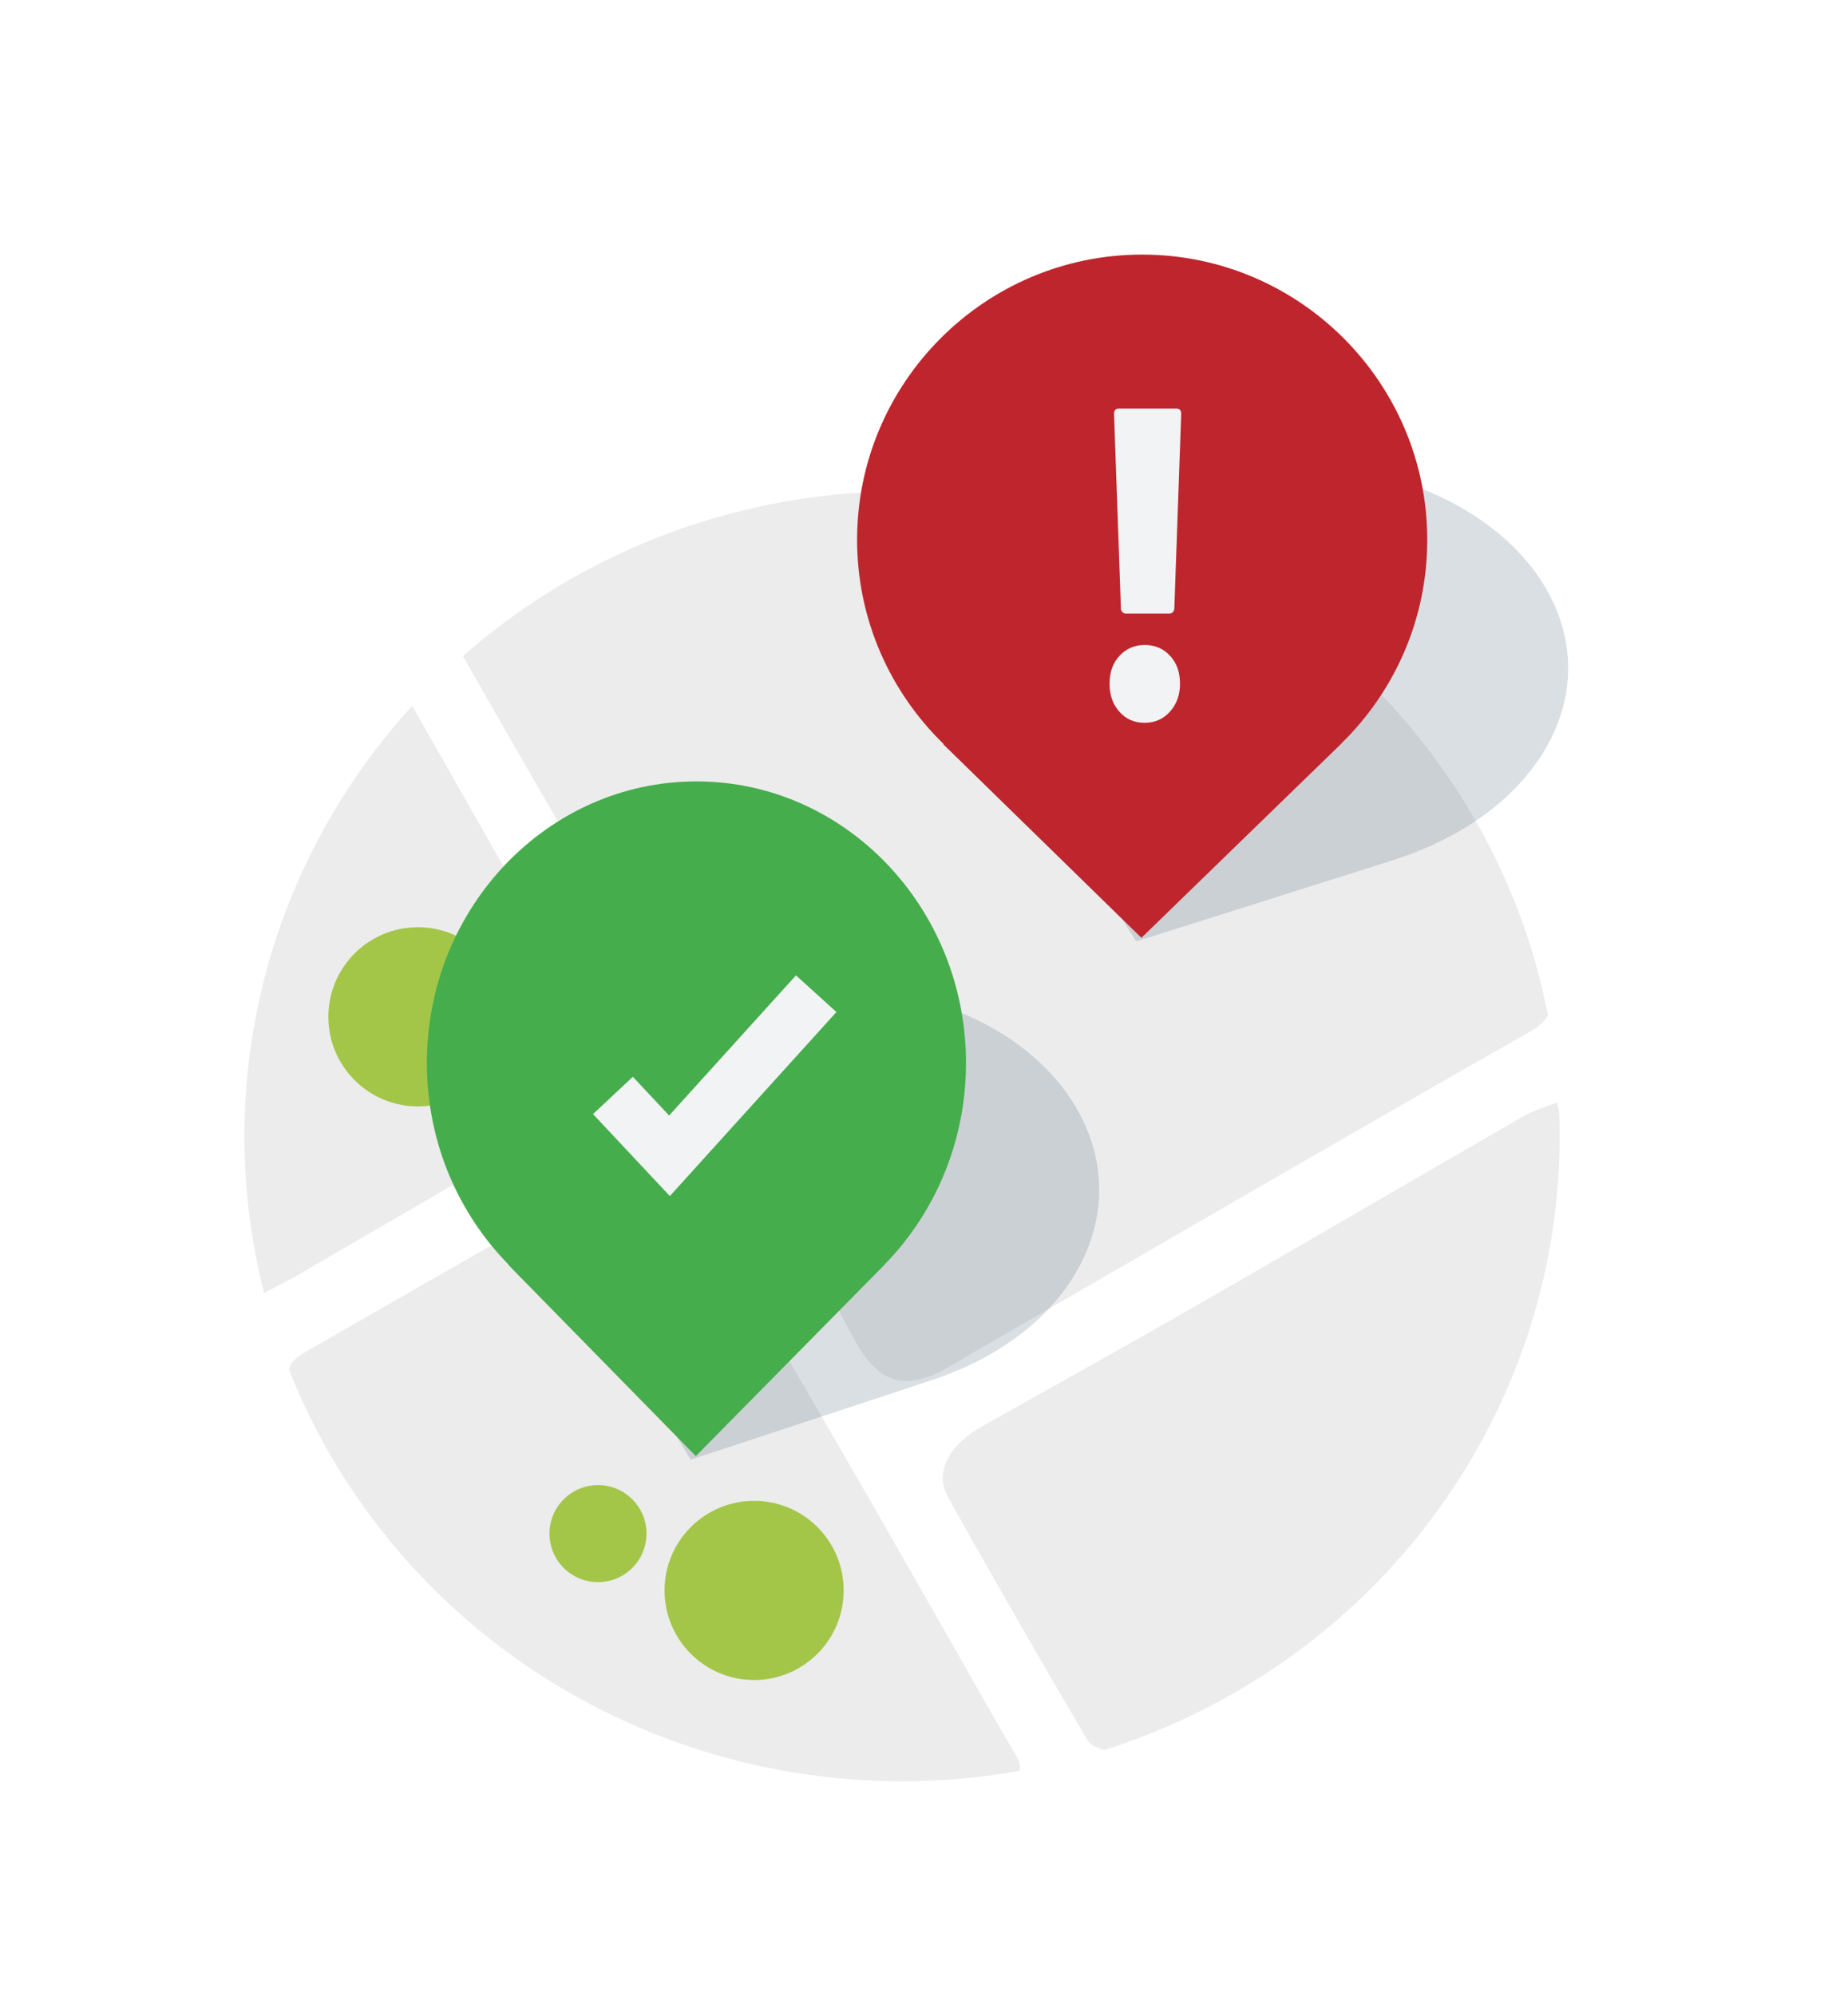 <?xml version="1.0" encoding="utf-8"?>
<!-- Generator: Adobe Illustrator 27.2.0, SVG Export Plug-In . SVG Version: 6.00 Build 0)  -->
<svg version="1.1" id="Ebene_1" xmlns="http://www.w3.org/2000/svg" xmlns:xlink="http://www.w3.org/1999/xlink" x="0px" y="0px"
	 viewBox="0 0 247.63 267.33" style="enable-background:new 0 0 247.63 267.33;" xml:space="preserve">
<style type="text/css">
	.st0{fill:#60748C;}
	.st1{fill:#ECECEC;}
	.st2{stroke:#FFFFFF;stroke-width:0.5;stroke-miterlimit:10;}
	.st3{fill:#FFFFFF;}
	.st4{fill:#EDEDED;}
	.st5{opacity:0.1;fill:#546579;stroke:#60748C;stroke-width:1.025;stroke-miterlimit:10;}
	.st6{opacity:0.1;fill:#546579;stroke:#282F39;stroke-width:1.025;stroke-miterlimit:10;}
	.st7{opacity:0.1;fill:#546579;stroke:#546579;stroke-width:1.025;stroke-miterlimit:10;}
	.st8{fill:#60748C;stroke:#60748C;stroke-width:0.949;stroke-miterlimit:10;}
	.st9{fill:#282F39;}
	.st10{fill:#45AD4B;stroke:#45AD4B;stroke-width:0.898;stroke-miterlimit:10;}
	.st11{fill:#6DC5D8;stroke:#6DC5D8;stroke-width:0.949;stroke-miterlimit:10;}
	.st12{fill:#282F39;stroke:#FFFFFF;stroke-width:1.044;stroke-miterlimit:10;}
	.st13{fill:#45AD4B;stroke:#45AD4B;stroke-width:0.949;stroke-miterlimit:10;}
	.st14{fill:#A4C748;}
	.st15{fill:#45AD4B;stroke:#45AD4B;stroke-width:0.912;stroke-miterlimit:10;}
	.st16{fill:#C1252D;stroke:#C1252D;stroke-width:0.949;stroke-miterlimit:10;}
	.st17{fill:#C1252D;}
	.st18{fill:#C1252D;stroke:#C1252D;stroke-width:1.034;stroke-miterlimit:10;}
	.st19{fill:#C1252D;stroke:#C1252D;stroke-width:0.883;stroke-miterlimit:10;}
	.st20{fill:none;stroke:#282F39;stroke-width:2;stroke-linecap:round;stroke-linejoin:round;stroke-miterlimit:10;}
	.st21{fill:#45AD4B;}
	.st22{fill:#45AB4B;}
	.st23{fill:#6DC5D8;}
	.st24{opacity:0.1;}
	.st25{fill:#5B7188;}
	.st26{fill:#97A2AF;}
	.st27{fill:#BABBBC;}
	.st28{fill:#5B7185;}
	.st29{fill:#A0C348;}
	.st30{fill:#45A84B;}
	.st31{fill:#BC252D;}
	.st32{fill:#6DC0D3;}
	.st33{fill:none;stroke:#C7D3D7;stroke-miterlimit:10;}
	.st34{opacity:0.1;fill:#757577;}
	.st35{fill:none;stroke:#FFFFFF;stroke-miterlimit:10;}
	.st36{opacity:0.6;}
	.st37{fill:#F1F3F4;}
	.st38{fill:none;stroke:#F1F3F4;stroke-miterlimit:10;}
	.st39{fill:#E8EAED;}
	.st40{fill:#F1F1F1;}
	.st41{fill:#646768;}
	.st42{opacity:0.25;fill:#757577;}
	.st43{fill:none;stroke:#6DC5D8;stroke-width:3;stroke-miterlimit:10;}
	.st44{fill:none;stroke:#C1252D;stroke-width:3;stroke-miterlimit:10;}
	.st45{fill:none;stroke:#45AD4B;stroke-width:3;stroke-miterlimit:10;}
	.st46{fill:#E7E7E7;}
	.st47{clip-path:url(#SVGID_00000168114258520283798340000010242747170570449547_);}
	.st48{clip-path:url(#SVGID_00000168114258520283798340000010242747170570449547_);fill:#F1F1F1;}
	.st49{clip-path:url(#SVGID_00000017511858145532376030000008314423808176589959_);}
	.st50{fill:#FEF9E8;}
	.st51{fill:#CEEAD6;}
	.st52{fill:#FCE8E6;}
	.st53{fill:none;stroke:#9CC0F9;stroke-width:3;stroke-miterlimit:10;}
	.st54{fill:none;stroke:#9CC0F9;stroke-miterlimit:10;}
	.st55{opacity:0.5;fill:#757577;}
	.st56{clip-path:url(#SVGID_00000168114258520283798340000010242747170570449547_);fill:#FFFFFF;}
	.st57{fill:none;stroke:#C1252D;stroke-width:9;stroke-miterlimit:10;}
	.st58{fill:none;stroke:#E7E7E7;stroke-width:9;stroke-miterlimit:10;}
	.st59{fill:none;stroke:#FFFFFF;stroke-width:3;stroke-miterlimit:10;}
	.st60{fill:none;stroke:#45AD4B;stroke-width:9;stroke-miterlimit:10;}
	.st61{fill:none;stroke:#6DC5D8;stroke-width:1.5;stroke-miterlimit:10;}
	.st62{opacity:0.25;clip-path:url(#SVGID_00000168114258520283798340000010242747170570449547_);fill:#757577;}
	.st63{fill:#292929;}
	.st64{fill-rule:evenodd;clip-rule:evenodd;}
	.st65{fill:#FF7578;}
	.st66{fill:#FFC9CA;}
	.st67{fill:#173042;}
	.st68{fill:#946B6B;}
	.st69{fill:none;}
	.st70{fill:#FFFFFF;stroke:#FFFFFF;stroke-width:7;stroke-miterlimit:10;}
	.st71{fill:#444444;}
	.st72{fill:#F73103;}
	.st73{fill:#FFBB39;}
	.st74{fill:#398229;}
	.st75{fill:#DE0505;}
	.st76{fill:#FF804E;}
	.st77{fill:#7ED668;}
	.st78{fill:#BF252D;}
	.st79{fill:#D4894D;}
	.st80{fill:#AD5512;}
	.st81{fill:#FF00FF;}
	.st82{fill:#FF3D75;}
	.st83{fill:#F28E1E;}
	.st84{fill:#2B6E53;}
	.st85{fill:#399150;}
	.st86{fill:#6A4A1D;}
	.st87{fill:#6DC3D6;}
	.st88{clip-path:url(#SVGID_00000121274685817858368780000016565820582726197431_);}
	.st89{clip-path:url(#SVGID_00000112608603836211676560000016945032964463608732_);}
	.st90{fill:#333333;}
	.st91{fill:url(#SVGID_00000080923972948523664980000005380401734339783075_);}
	.st92{fill:url(#SVGID_00000097476027687163505010000000945495500030757532_);}
	.st93{opacity:0.08;}
	.st94{fill:url(#SVGID_00000005956967364961175490000000845107774065029045_);}
	.st95{fill-rule:evenodd;clip-rule:evenodd;fill:#1A1A1A;}
	.st96{fill:#1A1A1A;}
	.st97{fill-rule:evenodd;clip-rule:evenodd;fill:#60748C;}
	.st98{fill:#FCEED7;}
	.st99{fill:#FBD18B;}
	.st100{fill:#DEE1E5;}
	.st101{fill:#ED8D80;}
	.st102{fill:#E97361;}
	.st103{fill:#AE5649;}
	.st104{fill:#CACED5;}
	.st105{fill:#A8B0BB;}
	.st106{fill:#CACFD7;}
	.st107{fill:#EABF9A;}
	.st108{fill:#E4E7EB;}
	.st109{fill:#69D4F2;}
	.st110{fill:#B2DB7F;}
	.st111{fill:#9ED268;}
	.st112{fill:#F8F8F8;}
	.st113{fill:#F0F0F0;}
	.st114{fill:#738DBD;}
	.st115{fill:#E46D67;}
	.st116{fill:#24C1F0;}
	.st117{fill:#36B183;}
	.st118{fill:#FFB866;}
	.st119{fill:#FFD873;}
	.st120{fill-rule:evenodd;clip-rule:evenodd;fill:#485156;}
	.st121{fill:#58595B;}
	.st122{fill:#BF252D;stroke:#BF252D;stroke-width:2;stroke-miterlimit:10;}
	.st123{fill:#FFFFFF;stroke:#BF252D;stroke-width:4;stroke-linecap:round;stroke-linejoin:round;stroke-miterlimit:10;}
	.st124{fill-rule:evenodd;clip-rule:evenodd;fill:#BF252D;}
	.st125{fill:none;stroke:#FFFFFF;stroke-miterlimit:10;stroke-dasharray:1.011,1.011;}
	.st126{fill:none;stroke:#45AD4B;stroke-width:4;stroke-miterlimit:10;}
	.st127{fill:none;stroke:#C1252D;stroke-width:4;stroke-miterlimit:10;}
	.st128{opacity:0.2;fill:#45AD4B;}
	.st129{opacity:0.6;fill:#45AD4B;}
	.st130{fill:#44A049;}
	.st131{fill:#A3C648;}
	.st132{clip-path:url(#SVGID_00000160185782175760901750000010295021760934405791_);}
	.st133{opacity:0.5;fill:#45AD4B;}
	.st134{opacity:0.2;fill:#E7E7E7;}
	.st135{opacity:0.5;fill:#E7E7E7;}
	.st136{opacity:0.5;fill:#FFFFFF;}
	.st137{opacity:0.2;fill:#6DC5D8;}
	.st138{fill:none;stroke:#FFFFFF;stroke-width:2.5;stroke-miterlimit:10;}
	.st139{fill:none;stroke:#BF252D;stroke-width:5;stroke-miterlimit:10;}
	.st140{fill:#BF252D;stroke:#FFFFFF;stroke-width:3;stroke-miterlimit:10;}
	.st141{fill:#FFFFFF;stroke:#FFFFFF;stroke-width:5.5;stroke-miterlimit:10;}
	.st142{fill:none;stroke:#BF252D;stroke-width:3;stroke-miterlimit:10;}
	.st143{fill:#BF252D;stroke:#FFFFFF;stroke-width:4.5;stroke-miterlimit:10;}
	.st144{fill:#BF252D;stroke:#FFFFFF;stroke-miterlimit:10;}
	.st145{fill:#F7E921;}
	.st146{fill:#6E81B5;}
	.st147{fill:#466087;}
	.st148{fill:#FFAEA8;}
	.st149{fill:#FFE152;}
	.st150{fill:#96C869;}
	.st151{fill:#ADB3BD;}
	.st152{fill:#CACED8;}
	.st153{fill:#40CAEF;}
	.st154{fill:#276F80;}
	.st155{fill:#878F9E;}
	.st156{fill:#EEF0F3;}
	.st157{fill:#1E505B;}
	.st158{fill:#9C80EA;}
	.st159{fill:#FAC955;}
	.st160{clip-path:url(#SVGID_00000043439895175111913460000013479131702409589406_);}
	.st161{fill:#E5EAEB;}
	.st162{fill:#ADB4B9;}
	.st163{fill:#495D72;}
	.st164{fill:#28384C;}
	.st165{fill:#E9B816;}
	.st166{fill:#DB352E;}
	.st167{fill:#366DB4;}
	.st168{fill:#753489;}
	.st169{fill:#57A9BF;}
	.st170{fill:#25AC86;}
	.st171{fill:#F56363;}
	.st172{fill:#BD5A45;}
	.st173{fill:#F0EABD;}
	.st174{fill:#EB8819;}
	.st175{fill:#C3411E;}
	.st176{fill:#205B75;}
	.st177{fill:#C8D9E8;}
	.st178{fill:#A9B9CA;}
	.st179{fill:#114559;}
	.st180{fill:#DFE8F2;}
	.st181{fill:#E3B933;}
	.st182{fill:#E96374;}
	.st183{fill:#80EAFF;}
	.st184{fill:#FFFFFF;stroke:#C1252D;stroke-width:7;stroke-miterlimit:10;}
	.st185{fill:#FFFFFF;stroke:#45AD4B;stroke-width:7;stroke-miterlimit:10;}
	.st186{fill:#B4BCBD;}
	.st187{fill:#CED7DA;}
	.st188{fill:none;stroke:#45AD4B;stroke-width:2;stroke-miterlimit:10;}
	.st189{fill:#6DC3D6;stroke:#FFFFFF;stroke-width:0.1;stroke-miterlimit:10;}
	.st190{fill:#C1252D;stroke:#FFFFFF;stroke-width:0.1;stroke-miterlimit:10;}
	.st191{fill:#A3C648;stroke:#FFFFFF;stroke-width:0.1;stroke-miterlimit:10;}
	.st192{fill:#45AB4B;stroke:#FFFFFF;stroke-width:0.1;stroke-miterlimit:10;}
	.st193{fill:none;stroke:#60748C;stroke-linecap:round;stroke-linejoin:round;stroke-miterlimit:10;stroke-dasharray:2,4;}
	.st194{fill:#F0F0F0;stroke:#C1252D;stroke-width:7;stroke-miterlimit:10;}
	.st195{fill:#F0F0F0;stroke:#45AD4B;stroke-width:7;stroke-miterlimit:10;}
	.st196{opacity:0.3;}
	.st197{opacity:0.3;fill:#5B7188;}
	.st198{fill:#EDEDED;stroke:#C1252D;stroke-width:6;stroke-miterlimit:10;}
	.st199{fill:#5B7188;stroke:#EDEDED;stroke-miterlimit:10;}
	.st200{fill:#EDEDED;stroke:#45AD4B;stroke-width:6;stroke-miterlimit:10;}
	.st201{fill:#FFFFFF;stroke:#C1252D;stroke-width:6;stroke-miterlimit:10;}
	.st202{fill:#FFFFFF;stroke:#45AD4B;stroke-width:6;stroke-miterlimit:10;}
	.st203{fill:none;stroke:#6DC5D8;stroke-linecap:round;stroke-linejoin:round;}
	.st204{fill:none;stroke:#6DC5D8;stroke-linecap:round;stroke-linejoin:round;stroke-dasharray:4.894,7.83;}
	.st205{fill:none;stroke:#6DC5D8;stroke-linecap:round;stroke-linejoin:round;stroke-dasharray:5.132,8.211;}
	.st206{fill:none;stroke:#6DC5D8;stroke-linecap:round;stroke-linejoin:round;stroke-miterlimit:10;stroke-dasharray:5,8;}
	.st207{fill:#45AC4B;}
	.st208{fill:#C0252D;}
	.st209{fill:#6DC4D7;}
	.st210{fill:#5B7189;}
	.st211{fill:none;stroke:#60748C;stroke-width:1.5;stroke-miterlimit:10;}
	.st212{opacity:0.4;}
	.st213{fill:none;stroke:#60748C;stroke-width:2;stroke-linecap:round;stroke-linejoin:round;stroke-miterlimit:10;}
	.st214{opacity:0.54;fill:#FFFFFF;}
	.st215{clip-path:url(#SVGID_00000162354226735531234940000007673008698329572025_);}
	.st216{opacity:0.5;fill:#5B7188;}
	.st217{opacity:0.1;fill:#60748C;}
	.st218{clip-path:url(#SVGID_00000087390778349323810680000004186660799979564186_);}
	.st219{display:none;}
	.st220{display:inline;fill:#FFFFFF;}
	.st221{display:inline;fill:#090C11;}
	.st222{display:inline;fill:#4A596E;}
	.st223{fill:#546579;}
	.st224{fill:#6F88A6;}
	.st225{opacity:0.1;fill:none;stroke:#FFFFFF;stroke-miterlimit:10;}
	.st226{display:none;fill:#6DC5D8;}
	.st227{opacity:0.45;fill:#60748C;}
	.st228{opacity:0.03;clip-path:url(#SVGID_00000044145178276752842760000002968175786099584147_);}
	.st229{clip-path:url(#SVGID_00000044145178276752842760000002968175786099584147_);}
	
		.st230{clip-path:url(#SVGID_00000044145178276752842760000002968175786099584147_);fill:#FFFFFF;stroke:#60748C;stroke-width:1.5;stroke-miterlimit:10;}
	.st231{opacity:0.4;clip-path:url(#SVGID_00000044145178276752842760000002968175786099584147_);}
	.st232{clip-path:url(#SVGID_00000086688186558819618890000009432725663150746810_);}
	.st233{opacity:0.05;clip-path:url(#SVGID_00000086688186558819618890000009432725663150746810_);}
	.st234{fill:#575756;}
	
		.st235{clip-path:url(#SVGID_00000086688186558819618890000009432725663150746810_);fill:#FFFFFF;stroke:#60748C;stroke-width:1.5;stroke-miterlimit:10;}
	.st236{opacity:0.4;clip-path:url(#SVGID_00000086688186558819618890000009432725663150746810_);}
	.st237{fill:#FFFFFF;stroke:#60748C;stroke-width:1.5;stroke-miterlimit:10;}
	.st238{fill:#A5C848;}
	.st239{opacity:0.2;}
	.st240{clip-path:url(#SVGID_00000150098056333137202940000017099908228897805188_);}
	.st241{clip-path:url(#SVGID_00000124138575661924016280000017668113641107266969_);}
	.st242{fill:none;stroke:#60748C;stroke-width:3;stroke-miterlimit:10;}
	.st243{fill:#EDEDED;stroke:#C0252D;stroke-width:3;stroke-miterlimit:10;}
	.st244{clip-path:url(#SVGID_00000049206258704466898370000016737230045696517269_);}
	.st245{opacity:0.1;fill:#546579;}
	.st246{opacity:0.05;}
	.st247{fill:#606060;}
	.st248{opacity:0.15;}
	.st249{opacity:0.5;}
	.st250{fill:#535353;}
	.st251{opacity:0.7;}
	.st252{filter:url(#Adobe_OpacityMaskFilter);}
	.st253{filter:url(#Adobe_OpacityMaskFilter_00000107568812066244323790000017625512914959485583_);}
	
		.st254{mask:url(#SVGID_00000169527109827824134650000014201426808988438715_);fill:url(#SVGID_00000106132089215654926830000000204083155871615410_);}
	.st255{filter:url(#Adobe_OpacityMaskFilter_00000064312795017976958860000010877540948248283045_);}
	.st256{filter:url(#Adobe_OpacityMaskFilter_00000070097834793167172140000005398824583535819707_);}
	
		.st257{mask:url(#SVGID_00000163064014529483249690000015827122068323427228_);fill:url(#SVGID_00000137116606916966753710000015310491965924609933_);}
	.st258{filter:url(#Adobe_OpacityMaskFilter_00000062913842432147374950000017917823230407886210_);}
	.st259{filter:url(#Adobe_OpacityMaskFilter_00000007419836642214129580000012489058399571814811_);}
	
		.st260{mask:url(#SVGID_00000173871269217401201210000007424203318121069221_);fill:url(#SVGID_00000034783932216342724610000012027735044908297915_);}
	.st261{filter:url(#Adobe_OpacityMaskFilter_00000092425694659481924010000006561225881769980084_);}
	.st262{filter:url(#Adobe_OpacityMaskFilter_00000093146162765920920870000002829098068329202078_);}
	
		.st263{mask:url(#SVGID_00000166635642592286504830000009200710727174924462_);fill:url(#SVGID_00000133522577774440951840000000781800712091961514_);}
	.st264{filter:url(#Adobe_OpacityMaskFilter_00000111165410267364992530000000737621766180126894_);}
	.st265{filter:url(#Adobe_OpacityMaskFilter_00000061450754341150890970000017744735571228359040_);}
	
		.st266{mask:url(#SVGID_00000174599895927537140030000011976326438762209938_);fill:url(#SVGID_00000174571308900336333010000016561822009604113051_);}
	.st267{filter:url(#Adobe_OpacityMaskFilter_00000008837143850406731570000016646444645118320817_);}
	.st268{filter:url(#Adobe_OpacityMaskFilter_00000158021457991899130130000017546592466043421859_);}
	
		.st269{mask:url(#SVGID_00000049181585921659371950000008977387133690458022_);fill:url(#SVGID_00000141416360782362067940000015640561811366301099_);}
	.st270{filter:url(#Adobe_OpacityMaskFilter_00000054982533114846364580000007084511622165453703_);}
	.st271{filter:url(#Adobe_OpacityMaskFilter_00000137813570171769991870000009382902714706348721_);}
	
		.st272{mask:url(#SVGID_00000088855668761078546390000012985057974817948558_);fill:url(#SVGID_00000012459896799117792640000003082080650091073183_);}
	.st273{opacity:0.8;}
	.st274{filter:url(#Adobe_OpacityMaskFilter_00000040563993823393388820000017846663432416615575_);}
	.st275{filter:url(#Adobe_OpacityMaskFilter_00000136408544131919608910000001153876509112152200_);}
	
		.st276{mask:url(#SVGID_00000060747741063522621800000016477930193106597781_);fill:url(#SVGID_00000177478855051127268030000016506369465753584318_);}
	.st277{fill:none;stroke:#1A1A1A;stroke-width:4;stroke-miterlimit:10;}
	.st278{fill:none;stroke:#60748C;stroke-width:4;stroke-miterlimit:10;}
	.st279{fill:#FFFFFF;stroke:#60748C;stroke-width:3;stroke-miterlimit:10;}
	.st280{fill:#FFFFFF;stroke:#6DC5D8;stroke-width:3;stroke-miterlimit:10;}
	.st281{fill:#6DC5D8;stroke:#FFFFFF;stroke-width:3;stroke-miterlimit:10;}
	.st282{opacity:0.25;}
	.st283{fill:#757577;}
	.st284{fill:#AEAEAE;}
	.st285{fill:#C1252D;stroke:#FFFFFF;stroke-width:3;stroke-miterlimit:10;}
	.st286{fill:#1A1A1A;stroke:#FFFFFF;stroke-width:3;stroke-miterlimit:10;}
	.st287{fill:none;stroke:#000000;stroke-width:10;stroke-linecap:round;stroke-miterlimit:10;}
	.st288{fill:none;stroke:#45AD4B;stroke-width:6;stroke-miterlimit:10;}
	.st289{fill:none;stroke:#6DC5D8;stroke-width:6;stroke-miterlimit:10;}
	.st290{fill:none;stroke:#60748C;stroke-width:6;stroke-miterlimit:10;}
	.st291{fill:none;stroke:#000000;stroke-width:6;stroke-miterlimit:10;}
	.st292{fill:#60748C;stroke:#FFFFFF;stroke-width:4;stroke-miterlimit:10;}
	.st293{fill:none;stroke:#000000;stroke-width:7;stroke-linecap:round;stroke-miterlimit:10;}
	.st294{fill-rule:evenodd;clip-rule:evenodd;fill:none;stroke:#000000;stroke-width:4;stroke-miterlimit:10;}
	.st295{fill:none;stroke:#000000;stroke-width:4;stroke-miterlimit:10;}
	.st296{fill:none;stroke:#000000;stroke-width:4;stroke-linecap:round;stroke-miterlimit:10;}
	.st297{fill-rule:evenodd;clip-rule:evenodd;stroke:#FFFFFF;stroke-miterlimit:10;}
	.st298{fill:#949494;}
	.st299{clip-path:url(#SVGID_00000157304842286478847060000005902333641756113591_);}
	.st300{fill:#1A1A1A;stroke:#1A1A1A;stroke-miterlimit:10;}
	.st301{stroke:#000000;stroke-miterlimit:10;}
	.st302{clip-path:url(#SVGID_00000022534648125095716240000003091793920836235199_);}
	.st303{fill:#60748C;stroke:#60748C;stroke-miterlimit:10;}
	.st304{fill:#728499;}
	.st305{opacity:0.4;fill:#BF252D;}
	.st306{opacity:0.75;fill:#BF252D;}
	.st307{fill:none;stroke:#FFFFFF;stroke-width:5;stroke-miterlimit:10;}
	.st308{fill:#C7C7C7;}
	.st309{opacity:0.23;}
	.st310{opacity:0.2;fill:#5B7188;}
	.st311{fill:none;stroke:#FFFFFF;stroke-width:6;stroke-miterlimit:10;}
	.st312{fill:#BF252D;stroke:#FFFFFF;stroke-width:6;stroke-miterlimit:10;}
	.st313{opacity:0.3;fill:#BF252D;}
	.st314{opacity:0.7;fill:#BF252D;}
	.st315{opacity:0.5;fill:#BF252D;}
	.st316{opacity:0.2;fill:#BF252D;}
	.st317{fill:#BF252D;stroke:#FFFFFF;stroke-width:5;stroke-miterlimit:10;}
</style>
<g>
	<g>
		<path class="st1" d="M208.64,147.66c-1.5,0.61-3.11,1.05-4.5,1.85c-14.45,8.32-28.85,16.75-43.31,25.06
			c-9.71,5.58-19.51,11.01-29.27,16.5c-4.41,2.48-6.37,6.14-4.54,9.42c6.1,10.94,12.35,21.8,18.71,32.6
			c0.5,0.85,2.56,1.64,3.43,1.29c5.76-2.32,11.67-4.47,17-7.58c12.16-7.09,22.02-16.7,29.53-28.72
			c8.71-13.93,13.2-29.07,13.84-46.53C209.39,150.94,209.02,149.3,208.64,147.66z"/>
		<path class="st1" d="M79.69,118.59c7.09,12.35,14.12,24.74,21.2,37.1c4.45,7.77,9.19,15.38,13.35,23.3c3.28,6.25,6.9,7.62,13,4.04
			c7.08-4.16,14.2-8.24,21.31-12.36c5.81-3.37,11.62-6.74,17.44-10.1c13.01-7.49,26-15.02,39.07-22.41
			c2.54-1.44,3.31-3.14,2.56-5.89c-1.14-4.16-2.09-8.36-3.11-12.55c-30.87-62.82-90.47-57.75-94.39-57.35c0-0.01,0-0.02,0-0.03
			c-3.67,0.57-7.41,0.88-11.01,1.76C85.08,67.57,72.71,74.3,61.86,83.8c-0.59,0.52-0.87,2.23-0.48,2.92
			C67.41,97.39,73.59,107.97,79.69,118.59z"/>
		<path class="st1" d="M77.83,148.73c2.8-1.63,5.13-3.74,4.18-7.36c-0.4-1.52-1.68-2.8-2.5-4.23c-8.11-14.2-16.22-28.41-24.3-42.63
			c-1.16-2.04-2.34-1.86-3.61-0.22c-1.32,1.71-2.57,3.48-3.82,5.24c-7.06,9.87-11.7,20.79-14.03,32.7c-0.32,0.93-0.8,1.84-0.93,2.79
			c-1.58,11.56-1.79,23.1,0.88,34.54c0.3,1.28,1,2.48,1.52,3.71c1.34-0.7,2.68-1.41,4.03-2.11
			C52.11,163.69,64.97,156.22,77.83,148.73z"/>
		<path class="st1" d="M127.04,219.24c-4.16-7.28-8.3-14.58-12.5-21.84c-7.1-12.3-14.3-24.53-21.31-36.88
			c-2.7-4.75-5.63-6.05-10.39-3.37c-14.12,7.94-28.13,16.05-42.19,24.09c-2.42,1.38-2.4,3.25-1.31,5.51
			c5.19,10.7,11.92,20.21,20.62,28.43c16.8,15.85,36.84,23.47,60.88,24.45c3.84-0.44,8.87-1.02,13.9-1.61
			c2.13-0.25,2.42-1.18,1.33-3.03C132.99,229.78,130.04,224.49,127.04,219.24z"/>
	</g>
	<ellipse class="st307" cx="120.87" cy="152.19" rx="90.62" ry="88.89"/>
</g>
<g>
	<circle class="st131" cx="56" cy="136.19" r="12"/>
	<circle class="st131" cx="101.05" cy="213.02" r="12"/>
	<circle class="st131" cx="80.13" cy="205.41" r="6.5"/>
</g>
<g>
	<g class="st309">
		<path class="st25" d="M144.84,169.23c7.23-14.15-2.09-29.95-20.77-35.2c-18.69-5.26-39.77,1.98-47,16.14
			c-3.68,7.21-3.06,14.83,0.89,21.28l-0.05,0.02l14.65,24.04l32.76-10.81l-0.01-0.01C133.96,181.77,141.18,176.39,144.84,169.23z"/>
	</g>
	<g>
		<path class="st21" d="M129.44,142.38c0-20.8-16.2-37.72-36.12-37.72S57.2,121.58,57.2,142.38c0,10.59,4.21,20.16,10.97,27.02
			l-0.03,0.04l25.1,25.59l25.38-25.73l-0.01-0.01C125.28,162.43,129.44,152.9,129.44,142.38z"/>
	</g>
</g>
<g>
	<polygon class="st37" points="89.76,160.2 79.46,149.22 84.8,144.22 89.66,149.41 106.66,130.64 112.08,135.55 	"/>
</g>
<g class="st309">
	<path class="st25" d="M207.54,99.49c7.65-14.33-2.21-30.33-21.96-35.65s-42.06,2.01-49.71,16.34c-3.89,7.3-3.23,15.02,0.95,21.55
		l-0.05,0.02l15.49,24.34l34.65-10.95l-0.01-0.01C196.04,112.19,203.67,106.74,207.54,99.49z"/>
</g>
<g>
	<g>
		<path class="st78" d="M191.25,72.3c0-21.06-17.14-38.2-38.2-38.2s-38.2,17.14-38.2,38.2c0,10.72,4.46,20.42,11.6,27.36l-0.04,0.04
			l26.54,25.91l26.84-26.06l-0.01-0.01C186.86,92.6,191.25,82.96,191.25,72.3z"/>
	</g>
	<g>
		<g>
			<g>
				<path class="st37" d="M150.01,95.34c-0.89-0.98-1.33-2.24-1.33-3.77s0.44-2.77,1.33-3.73c0.89-0.96,2.01-1.45,3.39-1.45
					c1.37,0,2.5,0.48,3.39,1.45c0.89,0.96,1.33,2.21,1.33,3.73c0,1.49-0.44,2.73-1.33,3.73c-0.89,1-2.02,1.51-3.39,1.51
					C152.02,96.82,150.89,96.33,150.01,95.34z M150.39,81.97c-0.13-0.14-0.19-0.31-0.19-0.51l-0.92-26.02
					c0-0.48,0.22-0.72,0.65-0.72h7.7c0.43,0,0.65,0.24,0.65,0.72l-0.92,26.02c0,0.2-0.06,0.37-0.19,0.51
					c-0.13,0.14-0.28,0.21-0.46,0.21h-5.85C150.67,82.18,150.52,82.11,150.39,81.97z"/>
			</g>
		</g>
	</g>
</g>
</svg>

